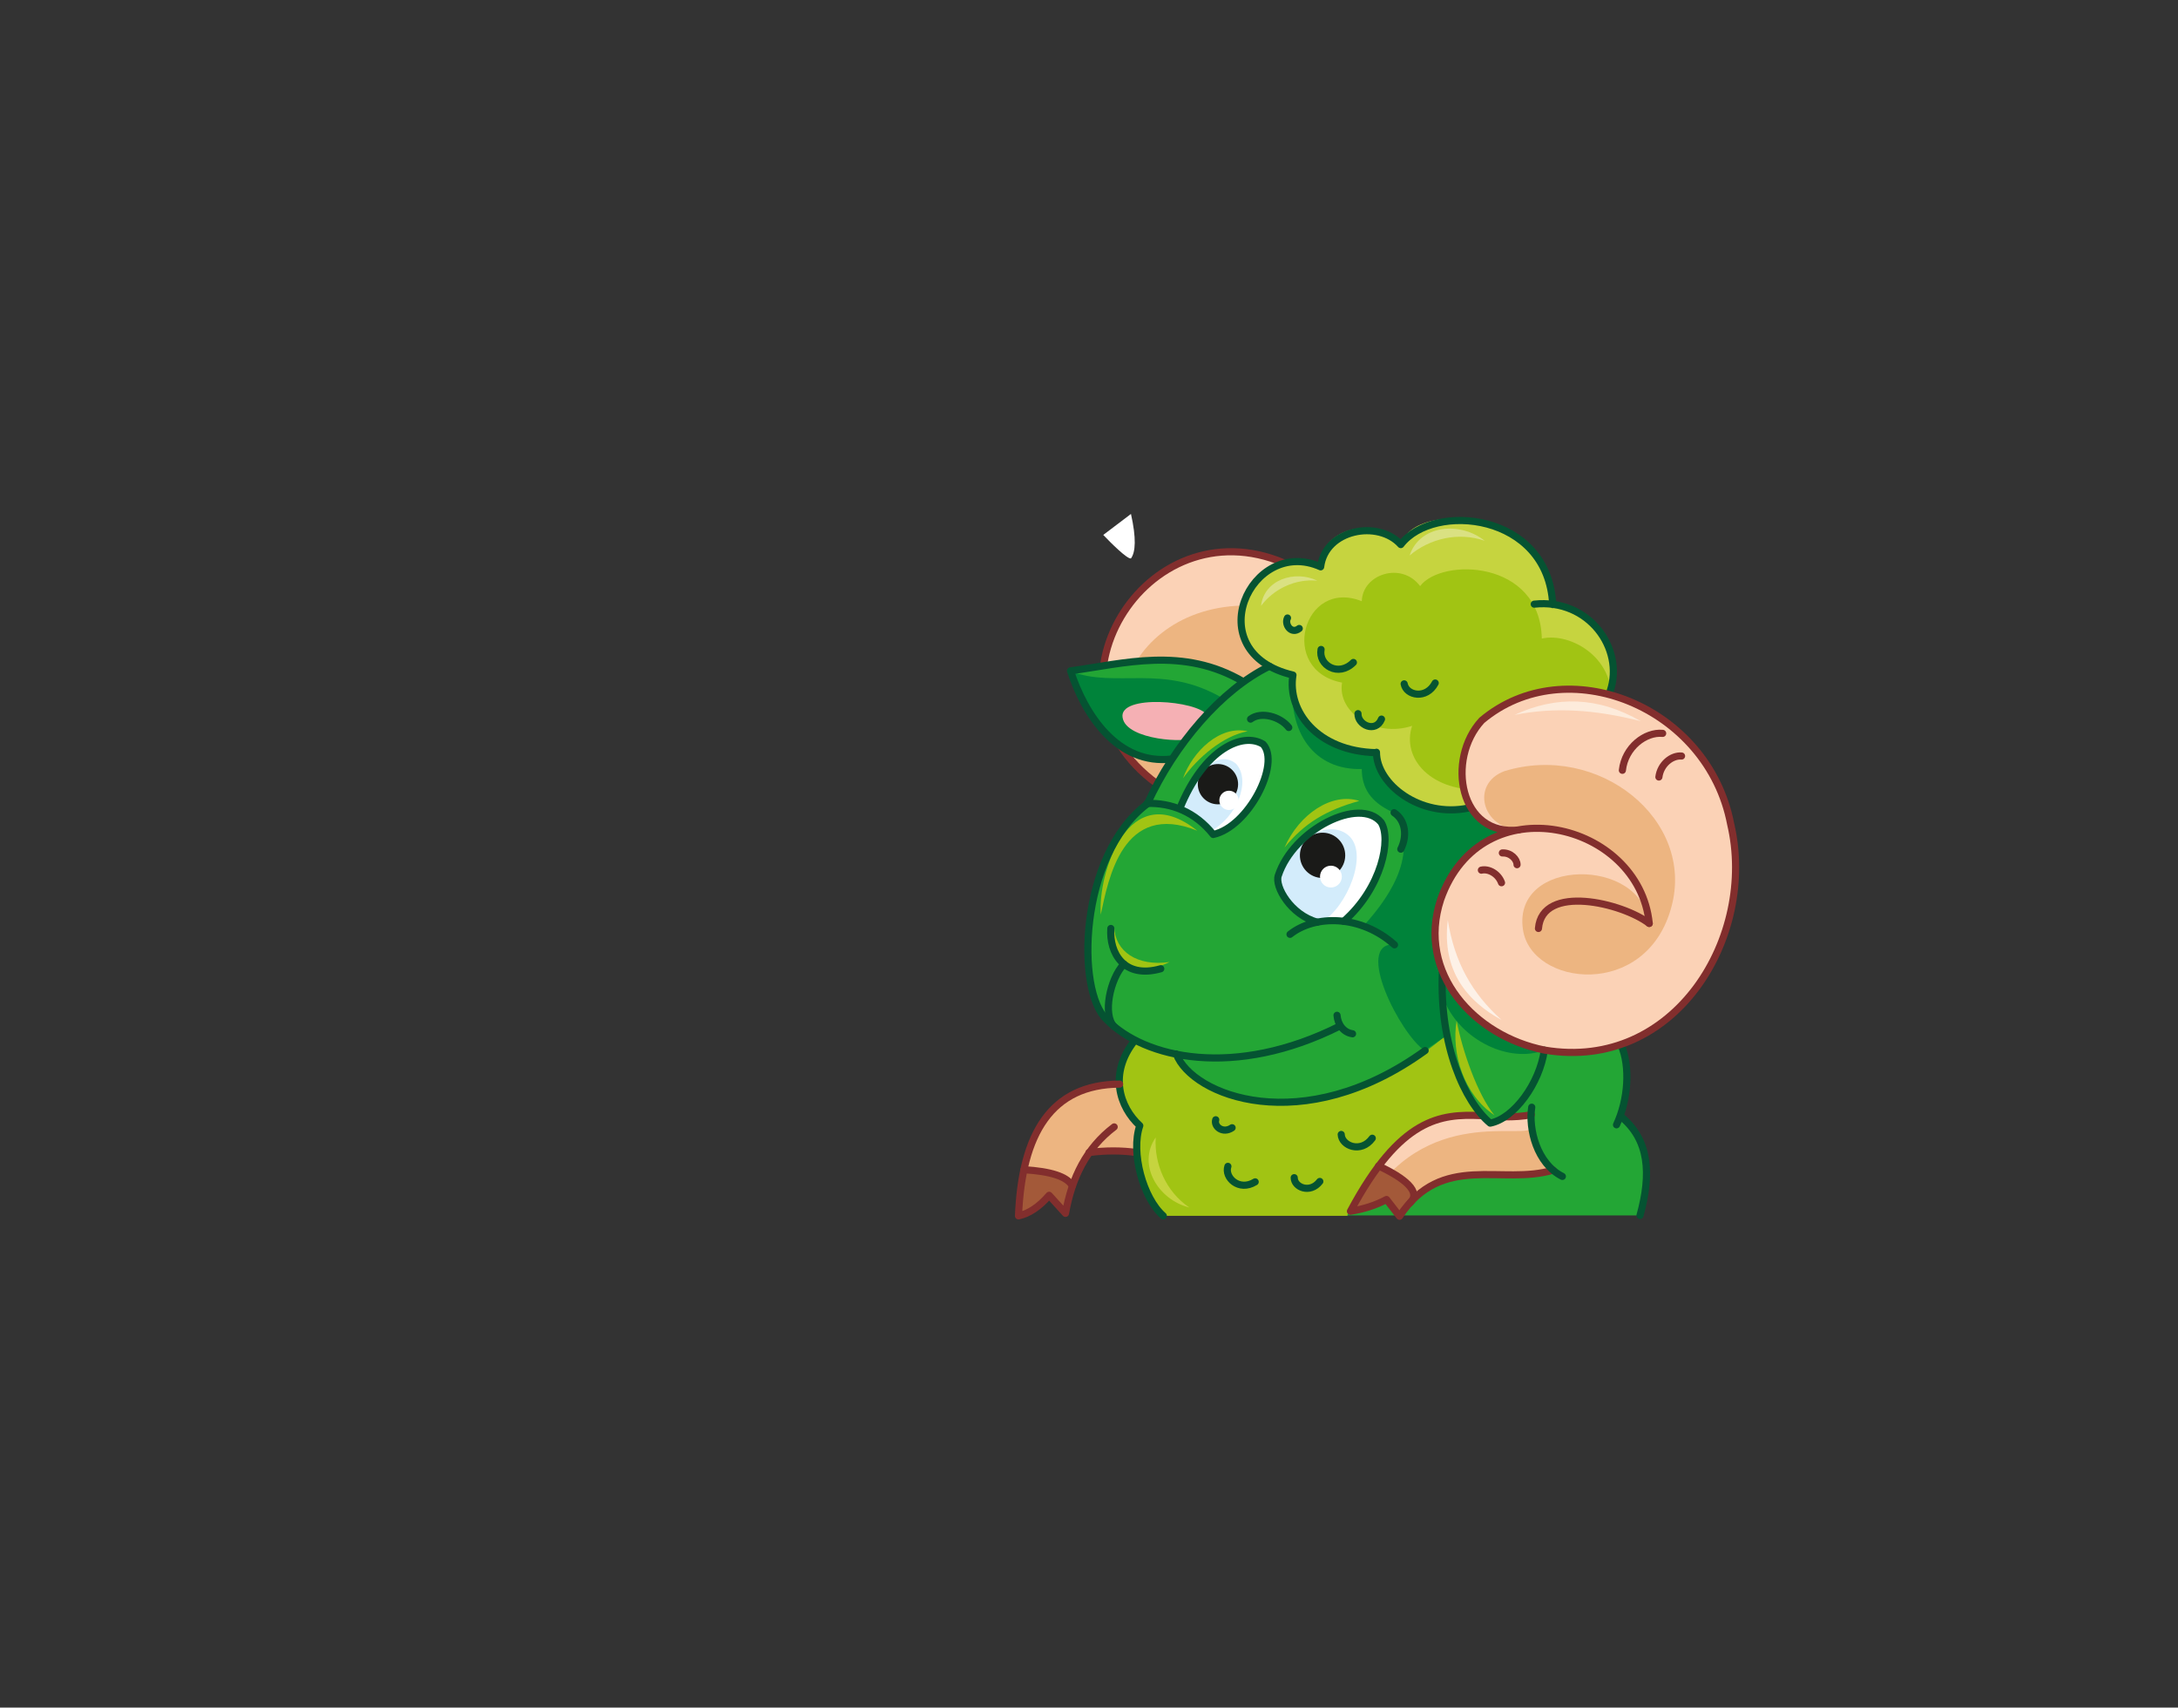 <?xml version="1.0" encoding="utf-8"?>
<!-- Generator: Adobe Illustrator 21.1.0, SVG Export Plug-In . SVG Version: 6.00 Build 0)  -->
<svg version="1.1" id="Layer_1" xmlns="http://www.w3.org/2000/svg" xmlns:xlink="http://www.w3.org/1999/xlink" x="0px" y="0px"
	 viewBox="0 0 519 407" style="enable-background:new 0 0 519 407;" xml:space="preserve">
<rect x="0" y="0" width="519" height="407" fill="#333333" stroke="none"/>
<style type="text/css">
	.st0{fill-rule:evenodd;clip-rule:evenodd;fill:#EDB581;}
	.st1{fill-rule:evenodd;clip-rule:evenodd;fill:#FFFFFF;}
	.st2{fill-rule:evenodd;clip-rule:evenodd;fill:#A1C413;}
	.st3{fill-rule:evenodd;clip-rule:evenodd;fill:#23A635;}
	.st4{fill-rule:evenodd;clip-rule:evenodd;fill:#FBD2B6;}
	.st5{fill-rule:evenodd;clip-rule:evenodd;fill:#00833A;}
	.st6{fill:none;stroke:#822E2D;stroke-width:1.702;stroke-linecap:round;stroke-linejoin:round;stroke-miterlimit:22.926;}
	.st7{fill-rule:evenodd;clip-rule:evenodd;fill:#C6D43F;}
	.st8{fill-rule:evenodd;clip-rule:evenodd;fill:#F5B0B4;}
	.st9{fill-rule:evenodd;clip-rule:evenodd;fill:#D3ECFB;}
	.st10{fill-rule:evenodd;clip-rule:evenodd;fill:#1A1A18;}
	.st11{fill:none;stroke:#055332;stroke-width:1.702;stroke-linecap:round;stroke-linejoin:round;stroke-miterlimit:22.926;}
	.st12{fill-rule:evenodd;clip-rule:evenodd;fill:#A35939;}
	.st13{fill-rule:evenodd;clip-rule:evenodd;fill:#FDEBDB;}
	.st14{fill-rule:evenodd;clip-rule:evenodd;fill:#FDF1E7;}
	.st15{fill-rule:evenodd;clip-rule:evenodd;fill:#DAE182;}
</style>
<path class="st0" d="M266.8,258.4c-13,0.1-20.1,7.5-22.8,20.5l9,1.8l2.5,2.1l4-7.9h11.3l1.3-5.9L266.8,258.4z"/>
<path class="st1" d="M269.5,122.5l-6.6,5c1.7,1.8,5.7,5.8,6.6,5.6C270.6,131.6,270.8,128.3,269.5,122.5z"/>
<path class="st2" d="M270.5,247.9l88.7-20.1l27.2,21.2c2.6,11.5,0.1,18.8-4.7,24.2l-16.8-7.5c-17.4,0.2-32.3-1.5-43.8,24.1h-43.8
	c-4-3.8-7.9-13.7-5.6-21.5C267.4,264.6,264.2,255.9,270.5,247.9z"/>
<path class="st3" d="M359.2,227.8l27.2,21.2c2.6,11.5,0.8,13.1-0.3,17c6.6,4.9,8,11.6,5.2,22.3l-0.5,1.4H321l2-4l6.4-1.8l5.2,4.5
	c8.2-11.7,23.7-6.4,35.5-9.5c-3.7-2.8-5.5-7.2-5.2-13.2l-6.3,0.5l-10.5-8.6C355.9,249.8,342.1,241.5,359.2,227.8z"/>
<path class="st4" d="M275.7,186.8l32.4-25.9l-2.1-26.7C273,120.1,245.6,164.9,275.7,186.8z"/>
<path class="st4" d="M370.1,278.9c-3.5-3.1-5.2-7.5-5.2-13.2c-13.8,2.8-26.1-8.7-43.1,23c3.1-0.5,6-1.4,8.6-2.8l3.1,4
	C343.6,274.7,357.9,282.6,370.1,278.9z"/>
<path class="st0" d="M370.1,278.9c-3.5-3.1-5.1-4.5-5.1-10.2c-0.6,3.4-25.8-6-39.9,19.3c3.1-0.5,2.7-0.7,5.3-2.1l3.1,4
	C343.6,274.7,357.9,282.6,370.1,278.9z"/>
<path class="st3" d="M343.8,233.5c5.1,9.2,16,15.7,25.1,17c-1.8,3-1.3,9.4-13.8,17.3C347.9,260.4,341.4,245.2,343.8,233.5z"/>
<path class="st0" d="M275.7,186.8l38.5-14.8l-2-25.1C274.7,134.6,254.9,169.4,275.7,186.8z"/>
<path class="st3" d="M280.2,251.2c7.3,11.5,33.8,21.5,64.6-4.6l-1-14.8c-6.9-16.5,4.8-32.6,18.3-34.1c-4.9,0.9-8.7-0.7-11.3-4.8
	l-33.3-42.2l-15.1,8c-11.5,5.6-22.6,18.6-29.1,32.8c-16.4,12.3-17,44.8-9.7,51.4C267.3,246.7,273,249.8,280.2,251.2z"/>
<path class="st5" d="M339.5,250.4l4.8-3.3l-0.1-8.5c4,9.4,15.5,14.9,23.8,11.7l-24.3-18.4c-6.9-16.5,4.8-32.6,18.3-34.1
	c-4.9,0.9-8.7-0.7-11.3-4.8l-42.6-32.1c-1.5,14.1,5.3,22.7,16.4,22.4c0,5.5,3.2,8.4,7.6,10.4c5.8,8.8,0.3,18.8-7.2,27l7.3,4.4
	C322.6,224.8,333.7,246.6,339.5,250.4z"/>
<path class="st6" d="M306,134.2c-33.1-14.1-60.5,30.7-30.3,52.6"/>
<path class="st7" d="M328,179.3c1.2,8,7,14.2,21.9,13.3c-4.4-17.6,2.4-30.2,33.7-27.9c3.5-9-2.3-19.1-13.7-20.6
	c-0.5-21.9-32.4-25.5-36.2-14.3c-5.1-6.9-19.2-4.4-19.1,5.3c-16.6-7.4-29.5,20.4-6.6,25.8C306.7,169.4,313.9,179,328,179.3z"/>
<path class="st2" d="M336.5,173c-2.6,7.8,4.6,16,17.4,15.2c-3.8-15.1,2.9-21.5,29.8-19.5c2-11.4-9.2-18.1-16.3-16.5
	c-0.4-18.8-23.9-19.3-29-12.5c-4.4-5.9-13.7-2.9-13.9,3.6c-14-5.6-20,16.5-4.7,19.4C318.6,169.9,327.8,175.9,336.5,173z"/>
<path class="st3" d="M279.3,180.9c5-7.6,10.7-13.7,17-18.4c-14.4-8.5-28.6-4.3-41.2-2.6C258.3,170.3,266.2,182.6,279.3,180.9z"/>
<path class="st5" d="M279.3,180.9c5-7.6,5.9-9.8,12.2-14.4c-14.4-8.5-25.4-2.3-36.4-6.5C258.3,170.3,266.2,182.6,279.3,180.9z"/>
<path class="st8" d="M283.4,175.8l4.2-5.4c-2.2-3.4-21-5-20.1,0.6C268.3,176.6,283.8,177.1,283.4,175.8z"/>
<path class="st7" d="M283.4,287.8c-5.6-3.8-8.4-10.4-8-16.7C270.9,277.6,276,286,283.4,287.8z"/>
<path class="st2" d="M278.7,229.3c-7.7,1.1-13-2.5-13.2-8.4C264,229.7,269.5,233.7,278.7,229.3z M262.3,218c-0.7-9.8,6.5-33.1,23-20
	C267.5,190.8,264.1,209.6,262.3,218z M306.1,202c4.7-5.8,9.9-8.9,17.8-11.1C317.4,188.8,309.6,194,306.1,202z M281.9,185.5
	c3.5-4.9,9.5-10.1,15.4-11.2C290.7,172.8,284.2,179.1,281.9,185.5z M347.1,243.3c1.4,7.3,5,17.6,9,22.5
	C348.8,260.9,345.8,251.1,347.1,243.3z"/>
<path class="st4" d="M362.1,197.8c-6.4-0.5-16,7.5-18.9,16.6c-5.8,17.6,8.1,32.6,24.8,35.9c31.1,5.2,50.6-27.1,44.3-53.9
	c-5.4-28.1-39.2-41.6-59.3-24.7C344.4,181,347.8,199.6,362.1,197.8z"/>
<path class="st0" d="M362.1,197.8c16.9-2.5,30.1,10.8,30.8,22.3c-1.6-15.9-32.5-15.8-30,1.4c1.9,13.6,29.5,16.9,35.4-5.4
	c5.6-20.7-17.3-39.2-39.8-32.3C350.4,186.8,353.1,197.5,362.1,197.8z"/>
<path class="st1" d="M313.9,219.8l6.3-0.2c9.1-8,11.4-19.7,8.9-23.6c-5.1-6.2-20.9,1.7-24.5,12.7
	C303.7,211.3,307.6,218.1,313.9,219.8z"/>
<path class="st9" d="M321.2,199c-5.4-4.3-14.5,2.3-16.7,10.4l2.9,6.4l5.6,3.8l2,0.1C320.8,216.4,326.5,203.3,321.2,199z"/>
<path class="st1" d="M281.2,192.9l-0.6-0.2c3.5,1.1,5.8,2.9,8.5,6.3c8.4-1.8,16.1-16.9,11.9-21.5C296.3,174.5,287,178.5,281.2,192.9
	z"/>
<path class="st9" d="M294.5,182c-5.1-4-11,4.3-13.1,10.5l7.1,5.6C294.6,194.9,298.3,186.1,294.5,182z"/>
<ellipse transform="matrix(2.129251e-02 -1 1 2.129251e-02 104.547 514.63)" class="st10" cx="315.1" cy="203.9" rx="5.4" ry="5.4"/>
<path class="st6" d="M259.5,274.7c4-0.5,7.7-0.5,11.3,0"/>
<ellipse transform="matrix(2.096269e-02 -1 1 2.096269e-02 101.402 521.655)" class="st1" cx="317.1" cy="209.1" rx="2.6" ry="2.6"/>
<ellipse transform="matrix(2.113703e-02 -1 1 2.113703e-02 97.093 473.157)" class="st10" cx="290.2" cy="187" rx="4.8" ry="4.8"/>
<ellipse transform="matrix(2.131166e-02 -1 1 2.131166e-02 95.817 479.502)" class="st1" cx="292.8" cy="190.8" rx="2.3" ry="2.3"/>
<path class="st6" d="M386.6,183.6c0.6-5.5,5.5-9.2,9.6-8.8"/>
<path class="st6" d="M395.3,185.2c0.4-3.1,3.1-5.2,5.4-5"/>
<path class="st6" d="M393,220.1c-6.4-4.9-25.5-9.5-26.4,1.2"/>
<path class="st11" d="M332.2,193.7c2.7,1.8,3.2,5.5,1.6,8.7 M307.4,222.7c5.9-4.7,16.9-4.7,24.9,2.5 M276.6,230.9
	c-8.8,2.5-12.3-3.8-11.9-9.6 M277.2,289.8c-4.8-4.2-7.8-15.1-5.6-21.5c-4.8-4.4-7.5-12.4-1.2-20.3 M280.3,251.2
	c3.7,9.9,30,20.4,59.3-0.8 M302.5,158.8c-11.5,5.6-22.6,18.6-29.1,32.8c-16.4,12.3-17,44.8-9.7,51.4c9,9.3,30.5,14.2,55.7,1.5
	 M322.3,246.4c-2.1-0.3-3.5-2.1-3.7-4.4 M296.3,162.5c-14.4-8.5-28.6-4.3-41.2-2.6c3.3,10.3,11.2,22.6,24.2,21"/>
<path class="st12" d="M337,285.7c-0.3-3.3-3.2-5.9-8.5-7.8c-2.2,2.9-4.4,6.4-6.7,10.8c3.1-0.5,6-1.4,8.6-2.8l3.1,4
	C334.6,288.2,335.8,286.9,337,285.7z"/>
<path class="st13" d="M360.9,170.4c9.5-1.9,19.1-1.3,30.1,1.5C380.8,166,370.8,165.8,360.9,170.4z"/>
<path class="st14" d="M357.8,243.1c-7-6.3-11.2-13.7-12.8-23.8C343.5,231.4,349.7,238.7,357.8,243.1z"/>
<path class="st6" d="M358,203.3c2-0.1,3.5,1.5,3.5,2.8"/>
<path class="st6" d="M353,207.4c1.7-0.4,4,0.8,4.8,3"/>
<path class="st6" d="M352.8,265.9c-9.5-0.4-19.1,0.5-31,22.8c3.1-0.5,6-1.4,8.6-2.8l3.1,4c10.1-15.3,24.4-7.3,36.6-11 M364.9,265.7
	c-2.1,0.4-4.1,0.5-6.1,0.5"/>
<path class="st15" d="M313.9,138.4c-5.3-0.5-10.4,2-13.4,6C301.2,138.2,308.5,135.8,313.9,138.4z"/>
<path class="st15" d="M353.8,128.9c-6.3-2.2-13.2-0.5-17.9,3.5C338.3,125.1,347.9,124.2,353.8,128.9z"/>
<path class="st11" d="M385.2,268.1c2.8-6,3.3-13.9,1.1-19 M368,250.3c-1.1,7.9-7.2,16.3-12.9,17.4c-6-5-12.1-18.4-11.4-35.8
	 M328,179.3c0,7.6,10.4,15.7,21.9,13.3 M370,144.1c-1.1-21.9-28.4-24.5-36.2-14.3c-5.4-6-18-3.6-19.1,5.3
	c-16.6-7.4-29.5,20.4-6.6,25.8c-1.4,8.5,5.7,18.2,19.9,18.5 M383.7,164.7c3.4-10.1-5.1-22.1-18.1-20.7 M386.1,266
	c7,5.6,7.4,13.9,4.7,23.7"/>
<path class="st6" d="M328.5,277.9c6.2,2.9,10.3,6.2,7.5,8.8"/>
<path class="st12" d="M255.6,282.3l-5.5-2.6l-6.4-0.1c-0.6,3.1-1,6.5-1.1,10.2c2.4-0.5,4.9-2.1,7.3-4.9l3.9,4.3
	C254.3,286.7,254.9,284.4,255.6,282.3z"/>
<path class="st6" d="M266.8,258.4c-16.3,0.1-23.3,11.8-24.1,31.4c2.4-0.5,4.9-2.1,7.3-4.9l3.9,4.3c1.5-8.5,5-15.6,11.6-20.6"/>
<path class="st6" d="M244,278.8c6.4,0.4,10.2,1.6,11.5,3.8"/>
<path class="st6" d="M393,220.1c-2.4-24.1-40-33.4-49.7-5.7c-5.8,17.6,8.1,32.6,24.8,35.9c31.1,5.2,50.6-27.1,44.3-53.9
	c-5.4-28.1-39.2-41.6-59.3-24.7c-8.6,9.3-5.3,27.9,9,26.1"/>
<path class="st11" d="M327,271.3c-2.7,3.7-7.3,1.8-7.4-0.9 M314.5,281.6c-2.3,3-6.1,1.4-6.1-0.9 M299.1,281.7
	c-3.9,2.4-7.4-1.1-6.5-3.7 M293.6,268.8c-2.2,1.5-4.4-0.3-3.9-1.9 M365,263.9c-0.8,5.2,1.2,13.4,7.3,16.5 M329.2,171.4
	c-1.4,3.4-5.7,1.4-5.6-1.3 M342,162.8c-2.1,4-6.9,3-7.4,0.2 M309.6,149.8c-1.9,1.5-3.6-1-2.8-2.5 M322.5,157.9
	c-3.6,3.6-8.4,0.6-7.7-3.1 M298,171.4c2.5-1.9,7.1-0.6,9.1,2 M273.3,191.5c5.8-0.2,11.5,2,15.8,7.4c8.4-1.8,16.1-16.9,11.9-21.5
	c-4.8-3-14.1,1-19.9,15.4 M320.2,219.6c9.1-8,11.4-19.7,8.9-23.6c-5.1-6.2-20.9,1.7-24.5,12.7c-0.9,2.6,3,9.4,9.3,11.1 M267.8,229.8
	c-3.3,3.5-5.1,12.1-2.3,14.9"/>
</svg>
